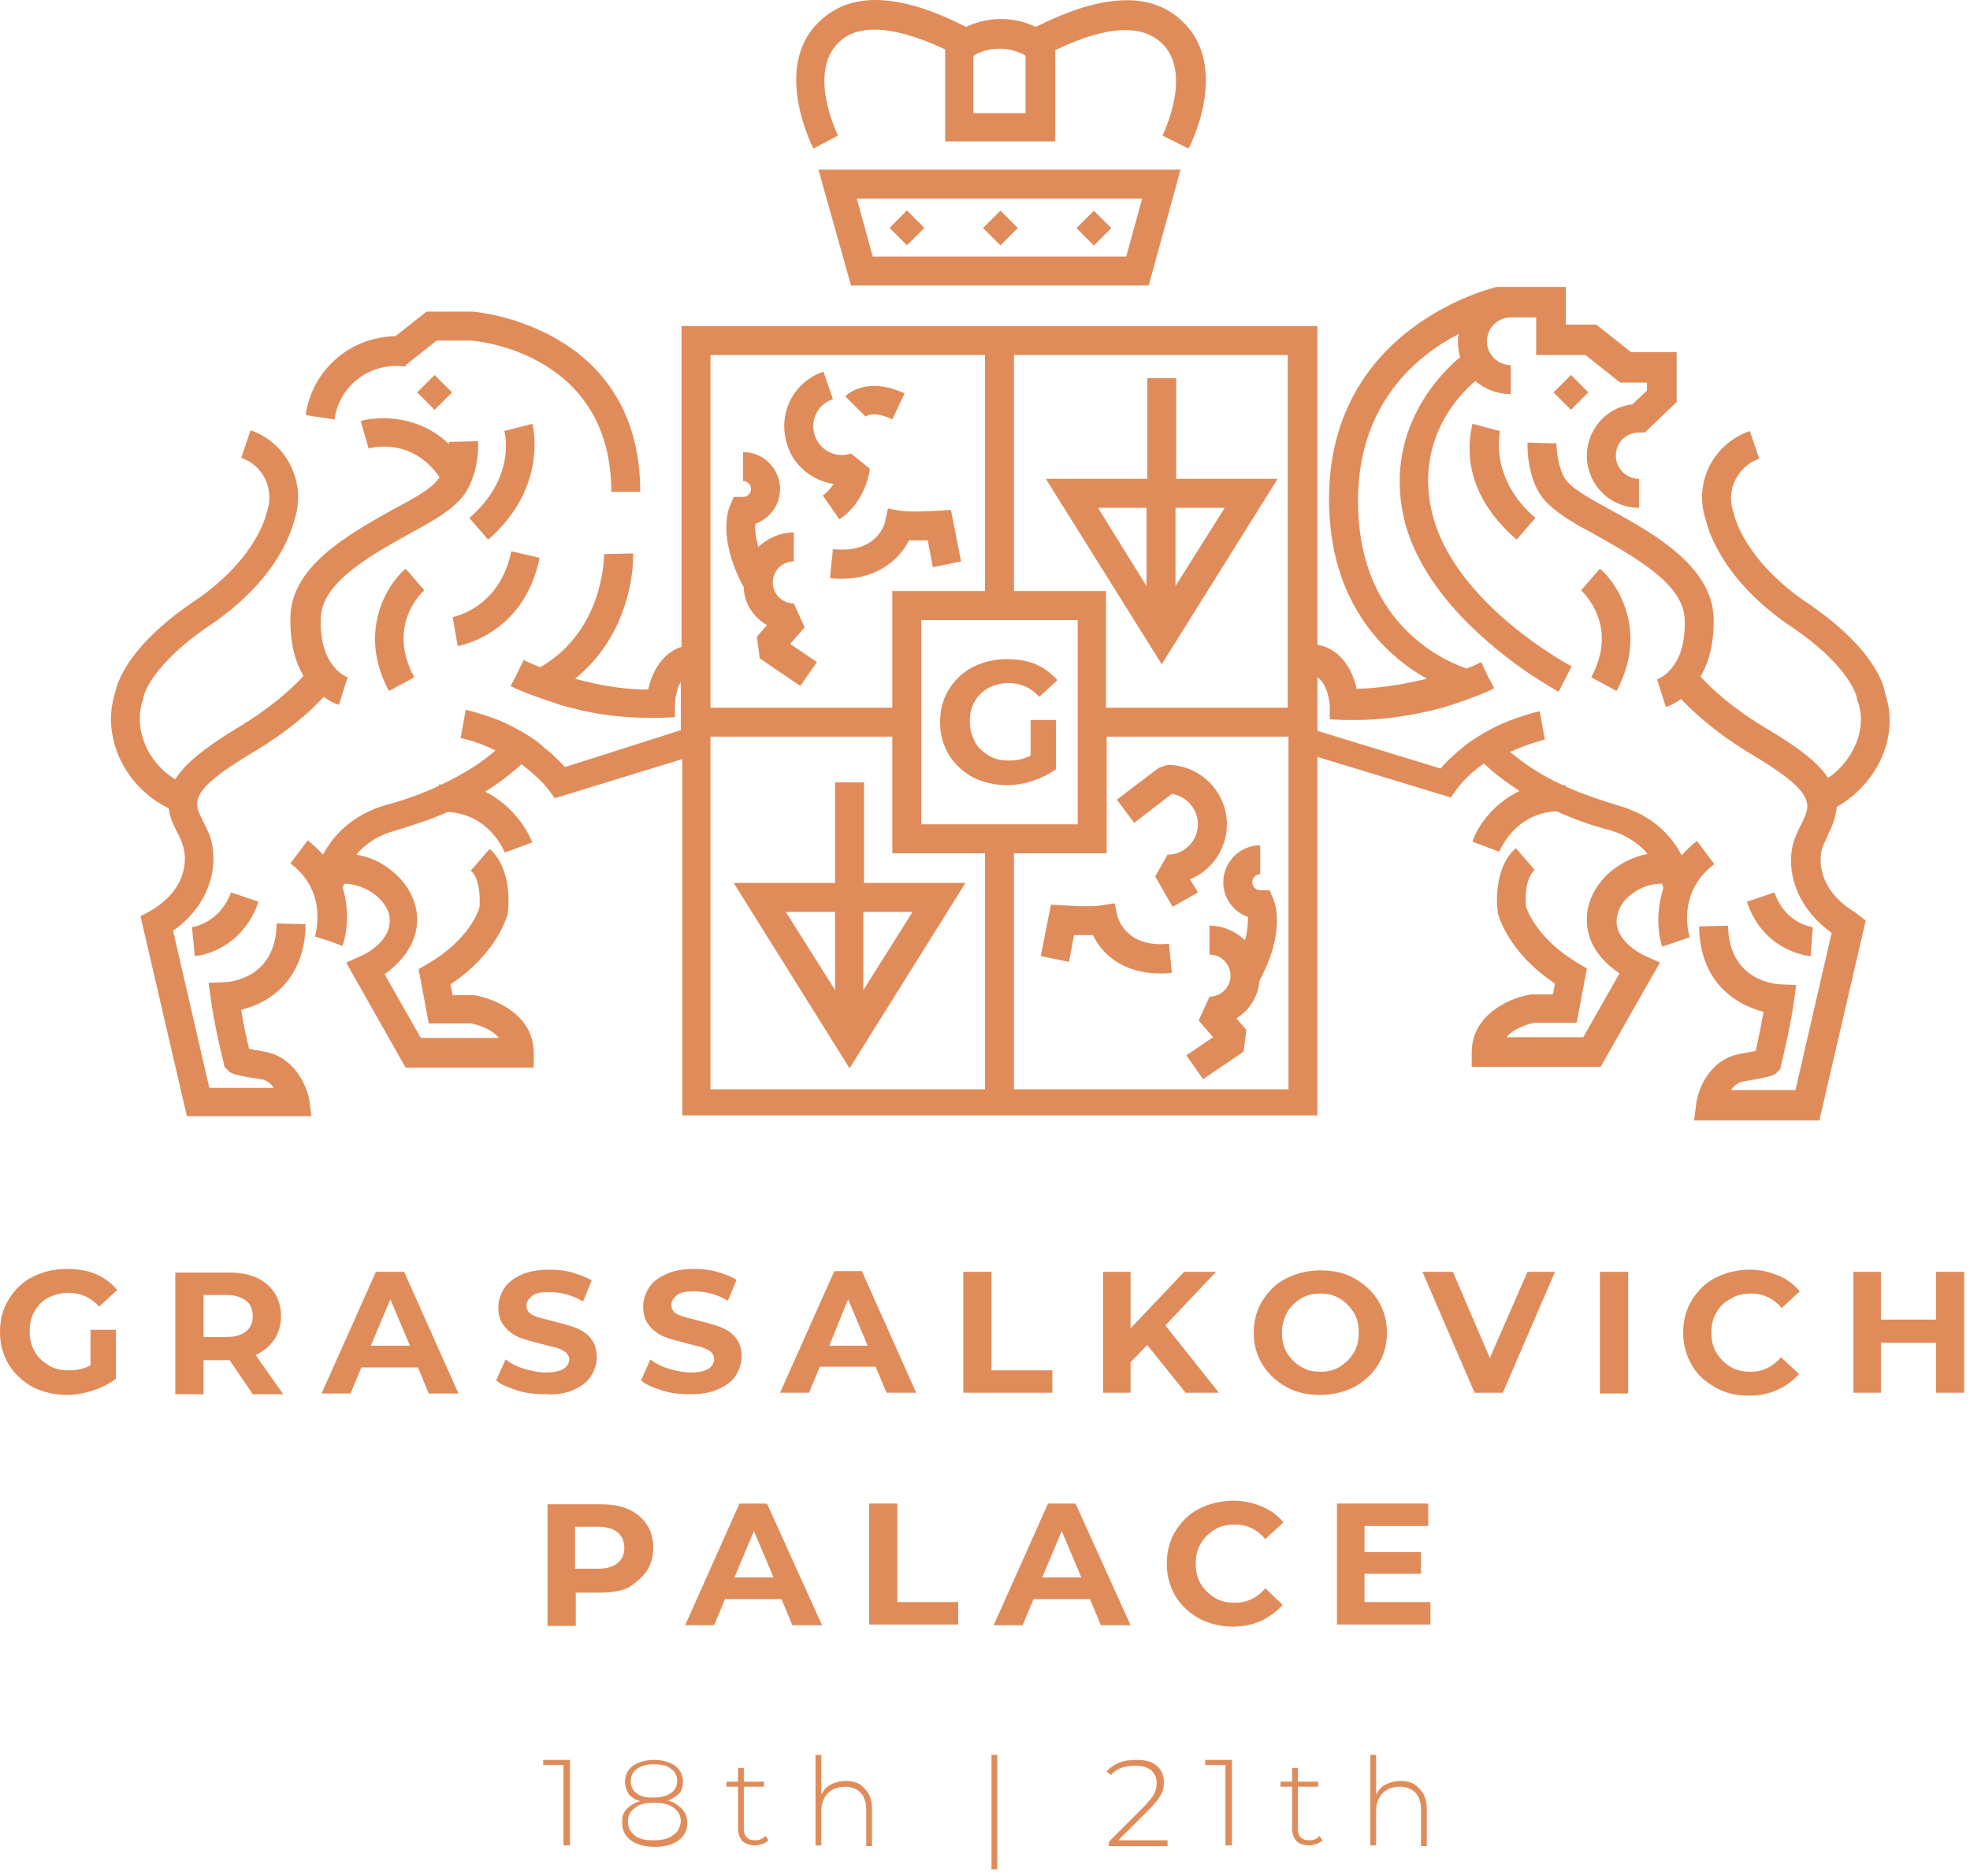 <svg width="272" height="259" viewBox="0 0 272 259" fill="none" xmlns="http://www.w3.org/2000/svg">
<path d="M75 243.723H77.8V254.823H78.7V243.023H75V243.723Z" fill="#E08C5A"/>
<path d="M92.2 248.623C92.9 248.423 93.4 248.023 93.8 247.623C94.2 247.223 94.3 246.623 94.3 246.023C94.3 245.123 93.9 244.323 93.2 243.823C92.5 243.323 91.5 243.023 90.3 243.023C89.1 243.023 88.1 243.323 87.4 243.823C86.7 244.323 86.3 245.123 86.3 246.023C86.3 246.723 86.5 247.223 86.8 247.723C87.2 248.223 87.7 248.523 88.4 248.723C87.6 248.923 87 249.323 86.5 249.823C86 250.323 85.9 250.923 85.9 251.723C85.9 252.723 86.3 253.523 87.1 254.123C87.9 254.723 89 255.023 90.4 255.023C91.8 255.023 92.9 254.723 93.7 254.123C94.5 253.523 94.9 252.723 94.9 251.723C94.9 251.023 94.7 250.423 94.2 249.823C93.6 249.223 93 248.823 92.2 248.623ZM87.9 247.623C87.3 247.223 87.1 246.623 87.1 245.923C87.1 245.223 87.4 244.623 88 244.223C88.6 243.823 89.3 243.623 90.3 243.623C91.3 243.623 92.1 243.823 92.6 244.223C93.2 244.623 93.5 245.223 93.5 245.923C93.5 246.623 93.2 247.223 92.6 247.623C92 248.023 91.2 248.223 90.2 248.223C89.2 248.223 88.5 248.123 87.9 247.623ZM92.9 253.423C92.3 253.923 91.4 254.123 90.2 254.123C89 254.123 88.2 253.923 87.6 253.423C87 252.923 86.7 252.323 86.7 251.523C86.7 250.723 87 250.123 87.7 249.623C88.3 249.123 89.2 248.923 90.3 248.923C91.4 248.923 92.3 249.123 93 249.623C93.7 250.123 94 250.723 94 251.523C93.9 252.323 93.6 253.023 92.9 253.423Z" fill="#E08C5A"/>
<path d="M104.3 254.123C103.8 254.123 103.4 254.023 103.1 253.723C102.8 253.423 102.7 253.023 102.7 252.423V246.723H105.5V246.023H102.7V244.123H101.9V246.023H100.3V246.723H101.9V252.423C101.9 253.223 102.1 253.723 102.5 254.223C102.9 254.623 103.5 254.823 104.3 254.823C104.6 254.823 105 254.723 105.3 254.623C105.6 254.523 105.9 254.323 106.1 254.123L105.7 253.523C105.3 253.923 104.8 254.123 104.3 254.123Z" fill="#E08C5A"/>
<path d="M116.8 245.923C116 245.923 115.3 246.123 114.7 246.423C114.1 246.723 113.7 247.223 113.4 247.823V242.323H112.6V254.823H113.4V250.123C113.4 249.123 113.7 248.223 114.3 247.623C114.9 247.023 115.7 246.723 116.7 246.723C117.6 246.723 118.3 247.023 118.8 247.523C119.3 248.023 119.6 248.823 119.6 249.823V254.923H120.4V249.823C120.4 248.623 120.1 247.723 119.4 247.023C118.8 246.223 117.9 245.923 116.8 245.923Z" fill="#E08C5A"/>
<path d="M137.7 242.323H136.9V258.123H137.7V242.323Z" fill="#E08C5A"/>
<path d="M158.8 249.723C159.5 249.023 160 248.323 160.3 247.823C160.6 247.323 160.7 246.723 160.7 246.123C160.7 245.123 160.4 244.423 159.7 243.823C159 243.223 158.1 243.023 156.9 243.023C156 243.023 155.2 243.123 154.5 243.423C153.8 243.723 153.2 244.123 152.8 244.623L153.4 245.123C153.8 244.623 154.3 244.323 154.8 244.123C155.4 243.923 156 243.823 156.7 243.823C157.7 243.823 158.4 244.023 158.9 244.423C159.4 244.823 159.7 245.423 159.7 246.223C159.7 246.723 159.6 247.223 159.4 247.623C159.2 248.123 158.7 248.623 158.1 249.323L153.1 254.323V254.923H161.2V254.123H154.4L158.8 249.723Z" fill="#E08C5A"/>
<path d="M166.4 243.723H169.2V254.823H170.1V243.023H166.4V243.723Z" fill="#E08C5A"/>
<path d="M180.8 254.123C180.3 254.123 179.9 254.023 179.6 253.723C179.3 253.423 179.2 253.023 179.2 252.423V246.723H182V246.023H179.2V244.123H178.4V246.023H176.8V246.723H178.4V252.423C178.4 253.223 178.6 253.723 179 254.223C179.4 254.623 180 254.823 180.8 254.823C181.1 254.823 181.5 254.723 181.8 254.623C182.1 254.523 182.4 254.323 182.6 254.123L182.2 253.523C181.8 253.923 181.4 254.123 180.8 254.123Z" fill="#E08C5A"/>
<path d="M193.4 245.923C192.6 245.923 191.9 246.123 191.3 246.423C190.7 246.723 190.3 247.223 190 247.823V242.323H189.2V254.823H190V250.123C190 249.123 190.3 248.223 190.9 247.623C191.5 247.023 192.3 246.723 193.3 246.723C194.2 246.723 194.9 247.023 195.4 247.523C195.9 248.023 196.2 248.823 196.2 249.823V254.923H197V249.823C197 248.623 196.7 247.723 196 247.023C195.3 246.223 194.5 245.923 193.4 245.923Z" fill="#E08C5A"/>
<path d="M6.6 179.223C7.4 178.823 8.4 178.523 9.4 178.523C11.1 178.523 12.5 179.123 13.7 180.423L16.2 178.123C15.4 177.223 14.4 176.423 13.2 175.923C12 175.423 10.7 175.223 9.2 175.223C7.4 175.223 5.9 175.623 4.5 176.323C3.1 177.023 2 178.123 1.2 179.423C0.4 180.723 0 182.223 0 183.923C0 185.623 0.4 187.023 1.2 188.423C2 189.723 3.1 190.723 4.5 191.523C5.9 192.223 7.5 192.623 9.2 192.623C10.4 192.623 11.6 192.423 12.8 192.023C14 191.623 15 191.123 16 190.423V183.623H12.5V188.523C11.6 189.023 10.6 189.223 9.5 189.223C8.4 189.223 7.5 189.023 6.7 188.523C5.9 188.023 5.2 187.423 4.8 186.623C4.3 185.823 4.1 184.923 4.1 183.823C4.1 182.723 4.3 181.823 4.8 181.023C5.3 180.223 5.7 179.723 6.6 179.223Z" fill="#E08C5A"/>
<path d="M37.9 184.923C38.5 184.023 38.8 182.923 38.8 181.723C38.8 180.523 38.5 179.423 37.9 178.523C37.3 177.623 36.5 176.923 35.4 176.423C34.3 175.923 33 175.723 31.5 175.723H24.2V192.523H28.1V187.823H31.5H31.7L34.9 192.523H39.1L35.3 187.123C36.5 186.523 37.3 185.823 37.9 184.923ZM34 183.823C33.4 184.323 32.5 184.623 31.3 184.623H28.1V178.823H31.3C32.5 178.823 33.3 179.123 34 179.623C34.6 180.123 34.9 180.823 34.9 181.823C34.9 182.623 34.6 183.323 34 183.823Z" fill="#E08C5A"/>
<path d="M51.9 175.623L44.4 192.423H48.4L49.9 188.823H57.7L59.2 192.423H63.3L55.8 175.623H51.9ZM51.2 185.823L53.9 179.423L56.6 185.823H51.2Z" fill="#E08C5A"/>
<path d="M79.2 191.923C80.3 191.423 81.1 190.823 81.6 190.023C82.1 189.223 82.4 188.323 82.4 187.423C82.4 186.323 82.1 185.423 81.5 184.723C80.9 184.023 80.2 183.623 79.4 183.323C78.6 183.023 77.5 182.723 76.3 182.423C75.1 182.123 74.2 181.923 73.6 181.623C73 181.323 72.7 180.923 72.7 180.323C72.7 179.723 73 179.323 73.5 178.923C74 178.523 74.8 178.423 75.9 178.423C77.4 178.423 79 178.823 80.5 179.723L81.7 176.823C80.9 176.323 80 176.023 79 175.723C78 175.423 76.9 175.323 75.9 175.323C74.4 175.323 73.1 175.523 72 176.023C70.9 176.523 70.1 177.123 69.6 177.923C69.1 178.723 68.8 179.623 68.8 180.523C68.8 181.623 69.1 182.523 69.7 183.223C70.3 183.923 71 184.423 71.8 184.723C72.6 185.023 73.7 185.323 74.9 185.623C75.7 185.823 76.4 186.023 76.9 186.123C77.4 186.323 77.8 186.523 78.1 186.723C78.4 187.023 78.6 187.323 78.6 187.723C78.6 188.223 78.3 188.723 77.8 189.023C77.3 189.323 76.5 189.523 75.4 189.523C74.4 189.523 73.4 189.323 72.4 189.023C71.4 188.723 70.6 188.323 69.8 187.723L68.5 190.623C69.2 191.223 70.2 191.623 71.5 192.023C72.7 192.423 74 192.523 75.3 192.523C76.8 192.623 78.1 192.423 79.2 191.923Z" fill="#E08C5A"/>
<path d="M97.8 189.023C97.3 189.323 96.5 189.523 95.4 189.523C94.4 189.523 93.4 189.323 92.4 189.023C91.4 188.723 90.6 188.323 89.8 187.723L88.5 190.623C89.2 191.223 90.2 191.623 91.5 192.023C92.7 192.423 94 192.523 95.3 192.523C96.8 192.523 98.1 192.323 99.2 191.823C100.3 191.323 101.1 190.723 101.6 189.923C102.1 189.123 102.4 188.223 102.4 187.323C102.4 186.223 102.1 185.323 101.5 184.623C100.9 183.923 100.2 183.523 99.4 183.223C98.6 182.923 97.5 182.623 96.3 182.323C95.1 182.023 94.2 181.823 93.6 181.523C93 181.223 92.7 180.823 92.7 180.223C92.7 179.623 93 179.223 93.5 178.823C94 178.423 94.8 178.323 95.9 178.323C97.4 178.323 99 178.723 100.5 179.623L101.7 176.723C100.9 176.223 100 175.923 99 175.623C98 175.323 96.9 175.223 95.9 175.223C94.4 175.223 93.1 175.423 92 175.923C90.9 176.423 90.1 177.023 89.6 177.823C89.1 178.623 88.8 179.523 88.8 180.423C88.8 181.523 89.1 182.423 89.7 183.123C90.3 183.823 91 184.323 91.8 184.623C92.6 184.923 93.7 185.223 94.9 185.523C95.7 185.723 96.4 185.923 96.9 186.023C97.4 186.223 97.8 186.423 98.1 186.623C98.4 186.923 98.6 187.223 98.6 187.623C98.6 188.223 98.3 188.723 97.8 189.023Z" fill="#E08C5A"/>
<path d="M120.9 188.723L122.4 192.323H126.5L119 175.523H115.2L107.7 192.323H111.7L113.2 188.723H120.9ZM117.1 179.423L119.8 185.823H114.5L117.1 179.423Z" fill="#E08C5A"/>
<path d="M133 175.623V192.323H145.3V189.223H136.9V175.623H133Z" fill="#E08C5A"/>
<path d="M152.3 175.623V192.323H156.1V188.123L158.4 185.723L163.7 192.323H168.3L160.9 183.023L167.9 175.623H163.5L156.1 183.423V175.623H152.3Z" fill="#E08C5A"/>
<path d="M177.6 191.523C179 192.323 180.6 192.623 182.3 192.623C184 192.623 185.6 192.223 187 191.523C188.4 190.723 189.5 189.723 190.3 188.423C191.1 187.123 191.5 185.623 191.5 184.023C191.5 182.423 191.1 180.923 190.3 179.623C189.5 178.323 188.4 177.323 187 176.523C185.6 175.723 184 175.423 182.3 175.423C180.6 175.423 179 175.823 177.6 176.523C176.2 177.223 175.1 178.323 174.3 179.623C173.5 180.923 173.1 182.423 173.1 184.023C173.1 185.623 173.5 187.123 174.3 188.423C175.1 189.723 176.2 190.723 177.6 191.523ZM177.7 181.223C178.2 180.423 178.8 179.823 179.6 179.323C180.4 178.823 181.3 178.623 182.3 178.623C183.3 178.623 184.2 178.823 185 179.323C185.8 179.823 186.4 180.423 186.9 181.223C187.4 182.023 187.6 182.923 187.6 184.023C187.6 185.123 187.4 186.023 186.9 186.823C186.4 187.623 185.8 188.223 185 188.723C184.2 189.223 183.3 189.423 182.3 189.423C181.3 189.423 180.4 189.223 179.6 188.723C178.8 188.223 178.2 187.623 177.7 186.823C177.2 186.023 177 185.123 177 184.023C177 182.923 177.3 182.023 177.7 181.223Z" fill="#E08C5A"/>
<path d="M205.7 187.523L200.6 175.623H196.4L203.6 192.323H207.5L214.7 175.623H210.9L205.7 187.523Z" fill="#E08C5A"/>
<path d="M224.8 175.623H220.9V192.423H224.8V175.623Z" fill="#E08C5A"/>
<path d="M239 179.323C239.8 178.823 240.7 178.623 241.8 178.623C243.5 178.623 244.9 179.323 246 180.623L248.5 178.323C247.7 177.323 246.7 176.623 245.5 176.123C244.3 175.623 243 175.323 241.6 175.323C239.9 175.323 238.3 175.723 236.9 176.423C235.5 177.123 234.4 178.223 233.6 179.523C232.8 180.823 232.4 182.323 232.4 184.023C232.4 185.723 232.8 187.123 233.6 188.523C234.4 189.923 235.5 190.823 236.9 191.623C238.3 192.423 239.8 192.723 241.5 192.723C243 192.723 244.3 192.423 245.4 191.923C246.6 191.423 247.6 190.623 248.4 189.723L245.9 187.423C244.8 188.723 243.4 189.423 241.7 189.423C240.7 189.423 239.7 189.223 238.9 188.723C238.1 188.223 237.5 187.623 237 186.823C236.5 186.023 236.3 185.123 236.3 184.023C236.3 182.923 236.5 182.023 237 181.223C237.5 180.323 238.2 179.723 239 179.323Z" fill="#E08C5A"/>
<path d="M267.3 175.623V182.223H259.7V175.623H255.9V192.323H259.7V185.423H267.3V192.323H271.2V175.623H267.3Z" fill="#E08C5A"/>
<path d="M89.3 216.923C89.9 216.023 90.2 214.923 90.2 213.723C90.2 212.523 89.9 211.423 89.3 210.523C88.7 209.623 87.9 208.923 86.8 208.423C85.7 207.923 84.4 207.723 82.9 207.723H75.6V224.523H79.5V219.923H82.9C84.4 219.923 85.7 219.723 86.8 219.223C87.8 218.523 88.7 217.823 89.3 216.923ZM85.3 215.823C84.7 216.323 83.8 216.623 82.6 216.623H79.4V210.823H82.6C83.8 210.823 84.7 211.123 85.3 211.623C85.9 212.123 86.2 212.823 86.2 213.823C86.2 214.623 85.9 215.323 85.3 215.823Z" fill="#E08C5A"/>
<path d="M105.9 207.623H102.1L94.6 224.423H98.6L100.1 220.823H107.9L109.4 224.423H113.5L105.9 207.623ZM101.4 217.823L104.1 211.423L106.8 217.823H101.4Z" fill="#E08C5A"/>
<path d="M123.9 207.623H120V224.323H132.3V221.223H123.9V207.623Z" fill="#E08C5A"/>
<path d="M148.5 207.623H144.7L137.2 224.423H141.2L142.7 220.823H150.5L152 224.423H156.1L148.5 207.623ZM143.9 217.823L146.6 211.423L149.3 217.823H143.9Z" fill="#E08C5A"/>
<path d="M174.7 219.323C173.6 220.623 172.2 221.323 170.5 221.323C169.5 221.323 168.5 221.123 167.7 220.623C166.9 220.123 166.3 219.523 165.8 218.723C165.3 217.923 165.1 217.023 165.1 215.923C165.1 214.823 165.3 213.923 165.8 213.123C166.3 212.323 166.9 211.723 167.7 211.223C168.5 210.723 169.4 210.523 170.5 210.523C172.2 210.523 173.6 211.223 174.7 212.523L177.2 210.223C176.4 209.223 175.4 208.523 174.2 208.023C173 207.523 171.7 207.223 170.3 207.223C168.6 207.223 167 207.623 165.6 208.323C164.2 209.023 163.1 210.123 162.3 211.423C161.5 212.723 161.1 214.223 161.1 215.923C161.1 217.623 161.5 219.023 162.3 220.423C163.1 221.723 164.2 222.723 165.6 223.523C167 224.223 168.5 224.623 170.2 224.623C171.7 224.623 173 224.323 174.1 223.823C175.2 223.323 176.3 222.523 177.1 221.623L174.7 219.323Z" fill="#E08C5A"/>
<path d="M188.4 217.323H196.2V214.323H188.4V210.723H197.2V207.623H184.6V224.323H197.5V221.223H188.4V217.323Z" fill="#E08C5A"/>
<path d="M36.5 145.223C35.5 145.023 34.8 144.923 34.4 144.823C34.1 143.623 33.6 141.523 33.3 139.423C37.2 138.523 42.1 135.323 42.2 127.623L38.2 127.523C38.1 135.123 31.7 135.623 31 135.623L28.8 135.723L29.1 137.923C29.7 142.323 30.9 146.723 30.9 146.923L31 147.323L31.3 147.623C31.8 148.223 32 148.423 36 149.023C36.8 149.123 37.4 149.623 37.8 150.223H28.9L23.9 128.523C29.3 124.723 30.3 119.023 28.9 115.223C28.6 114.523 28.3 113.923 28 113.323C26.7 110.823 26 109.223 34.7 104.023C39.6 101.123 42.8 98.323 44.7 96.223C45.8 97.023 46.7 97.323 46.8 97.323L48 93.523C48 93.523 44 92.223 44.3 85.223C44.5 80.423 51.1 76.723 56.5 73.723C59.3 72.223 61.7 70.823 63.1 69.423C66.1 66.723 66.1 61.523 66 60.923L62 61.023C62 61.123 62 61.223 62 61.323C57.8 57.323 52.5 57.423 49.8 58.123L50.9 61.923C51.2 61.823 56.9 60.323 60.7 65.923C60.6 66.123 60.4 66.223 60.3 66.423L60 66.723C59.1 67.723 56.8 69.023 54.3 70.323C48.1 73.823 40.3 78.123 40.1 85.123C40 88.823 40.8 91.523 41.9 93.323C40.3 95.123 37.3 97.823 32.6 100.623C28 103.423 25.4 105.623 24.2 107.623C20.4 105.323 18.4 100.723 19.7 96.723L19.8 96.523V96.323C19.8 96.323 20.5 91.923 29.6 85.923C38.7 79.523 40.4 72.823 40.7 71.623C42.3 66.623 39.6 61.123 34.6 59.423L33.3 63.223C36.3 64.223 37.9 67.523 36.9 70.523L36.8 70.823C36.8 70.923 35.6 76.823 27.4 82.623C17.7 89.023 16.2 94.223 15.9 95.623C13.9 101.823 17.3 108.723 23.3 111.623C23.4 112.723 23.9 113.823 24.5 115.023C24.8 115.523 25 116.023 25.2 116.623C25.9 118.523 25.9 122.823 20.7 125.823L19.4 126.523L25.8 154.123H43L42.7 151.823C42.3 149.823 40.6 145.923 36.5 145.223Z" fill="#E08C5A"/>
<path d="M64.8 71.523L67.4 74.523C75.7 67.323 73.6 58.823 73.5 58.523L69.6 59.523C69.8 59.823 71.2 66.023 64.8 71.523Z" fill="#E08C5A"/>
<path d="M58.6 81.523L57.3 80.023L56 78.523C53.3 80.823 49.4 87.423 53.7 95.423L57.2 93.523C53.3 86.323 58.3 81.723 58.6 81.523Z" fill="#E08C5A"/>
<path d="M60.006 51.784L57.602 54.188L60.006 56.592L62.41 54.188L60.006 51.784Z" fill="#E08C5A"/>
<path d="M56 50.623V50.423L60.3 47.023H65C66.4 47.123 84.4 49.023 84.4 67.923H88.4C88.4 44.823 65.4 43.023 65.2 43.023H58.9L54.6 46.423C48.4 46.523 43.1 51.023 42.2 57.323L46.2 57.923C46.8 53.223 51.2 49.923 56 50.623Z" fill="#E08C5A"/>
<path d="M26.5 128.023L26.7 130.023L26.9 132.023C27.2 132.023 33.3 131.423 35.7 124.523L31.9 123.223C30.3 127.523 26.6 128.023 26.5 128.023Z" fill="#E08C5A"/>
<path d="M256.2 126.023C251 122.923 251 118.623 251.7 116.823C251.9 116.323 252.2 115.823 252.4 115.223C253.1 113.923 253.5 112.623 253.6 111.423C255.9 110.123 257.9 108.123 259.2 105.823C261 102.623 261.4 99.023 260.3 95.823C260.1 94.423 258.6 89.223 248.9 82.823C240.6 76.923 239.4 71.023 239.4 70.923L239.3 70.623C238.3 67.623 239.9 64.423 242.9 63.323L241.6 59.523C236.6 61.223 233.8 66.623 235.5 71.723C235.8 72.923 237.5 79.623 246.7 86.123C255.7 92.023 256.4 96.423 256.4 96.423V96.623L256.5 96.823C257.3 99.023 257 101.523 255.7 103.823C254.9 105.223 253.8 106.523 252.4 107.423C251.1 105.423 248.5 103.323 244.1 100.723C239.4 97.923 236.4 95.223 234.8 93.423C235.9 91.523 236.7 88.923 236.6 85.223C236.3 78.223 228.6 73.823 222.4 70.423C220 69.123 217.7 67.823 216.7 66.823L216.6 66.723C215.2 65.423 214.9 62.223 214.9 61.223L210.9 61.123C210.9 61.723 210.8 66.923 213.8 69.623C215.2 71.023 217.6 72.423 220.4 73.923C225.7 76.923 232.4 80.623 232.6 85.423C232.9 92.323 229 93.723 228.8 93.823L229.4 95.723L230 97.623C230.1 97.623 231 97.323 232.1 96.523C234 98.523 237.2 101.423 242.1 104.323C250.8 109.523 250 111.123 248.8 113.623C248.5 114.223 248.2 114.823 247.9 115.523C246.4 119.323 247.5 124.923 252.9 128.823L247.9 150.523H239C239.4 149.923 240 149.423 240.8 149.323C244.8 148.623 245 148.523 245.5 147.923L245.8 147.623L245.9 147.223C245.9 147.023 247.1 142.523 247.7 138.223L248 136.023L245.8 135.923C245.5 135.923 238.7 135.623 238.6 127.823L234.6 127.923C234.7 135.623 239.6 138.723 243.5 139.723C243.1 141.923 242.7 143.923 242.4 145.123C241.9 145.223 241.3 145.323 240.3 145.523C236.2 146.223 234.5 150.123 234.2 152.423L233.9 154.723H251.2L257.6 127.123L256.2 126.023Z" fill="#E08C5A"/>
<path d="M229.5 130.723L233.3 129.423C233.3 129.323 231.3 123.423 236.7 119.323L234.3 116.123C233.5 116.723 232.8 117.423 232.2 118.123C230.9 115.623 228.4 112.623 223.4 111.223C220.8 110.423 218.4 109.623 216.2 108.623V108.423C216.1 108.423 216 108.423 215.8 108.423C212.9 107.123 210.5 105.523 208.5 103.823C211.2 102.623 213.3 102.123 213.3 102.123L212.6 98.223C212.5 98.223 211.6 98.423 210.4 98.823C209.1 99.223 207.4 99.823 205.6 100.823C204.5 101.423 203.3 102.123 202.2 103.023C201.7 103.423 201.2 103.823 200.8 104.223C200.1 104.823 199.5 105.423 198.9 106.123L181.9 100.923V93.523C183.4 94.523 183.6 97.323 183.6 97.423V99.323L185.5 99.423C186.1 99.423 186.6 99.423 187.2 99.423C191 99.423 194.6 98.823 197.6 98.123C198.1 98.023 198.7 97.823 199.2 97.723C200.5 97.323 201.7 96.923 202.8 96.523C202.9 96.523 202.9 96.523 202.9 96.523V96.423H203C205 95.723 206.2 95.123 206.3 95.023L205.5 93.523L204.5 91.423C204.5 91.423 203.8 91.823 202.5 92.323C198.7 91.023 187.5 85.623 187.5 69.223C187.5 55.723 195.6 49.123 201.4 46.123C201.3 46.523 201.3 46.823 201.3 47.223C201.3 47.923 201.4 48.623 201.6 49.323C199.3 51.223 190.7 59.323 194 72.223C196.7 82.123 206 89.523 211.3 93.123C213.6 94.623 215.2 95.523 215.2 95.523L217 92.023C217 92.023 215.5 91.223 213.4 89.823C208.6 86.623 200.1 79.923 197.8 71.123C195.2 60.923 201.5 54.423 203.7 52.623C205 53.723 206.7 54.423 208.6 54.423V50.423C206.8 50.423 205.3 48.923 205.3 47.123C205.3 45.323 206.8 43.823 208.6 43.823H212.1V49.023H218.9L223.7 52.823H227.4V53.923L225.4 55.823C221.8 56.223 219.1 59.323 219.1 62.923C219.1 66.923 222.3 70.123 226.3 70.123V66.123C224.6 66.123 223.1 64.723 223.1 62.923C223.1 61.123 224.5 59.723 226.3 59.723H227.1L231.5 55.523V48.623H225.2L220.4 44.823H216.2V39.623H207H206.6C206.4 39.723 183.5 44.923 183.5 68.923C183.5 83.323 191.3 90.523 197 93.723C194.2 94.423 190.8 95.023 187.3 95.123C186.8 92.623 185.2 89.623 181.9 89.023V45.023H94.1V89.323C91.3 90.223 90 92.923 89.5 95.223C85.8 95.223 82.3 94.523 79.4 93.723C87.6 87.123 87.5 76.923 87.4 76.423L83.4 76.523C83.4 76.623 83.5 87.023 74.6 92.123C73.2 91.623 72.3 91.123 72.3 91.123L71.3 93.223L70.5 94.723C70.6 94.823 71.9 95.423 73.8 96.123C74.9 96.523 76.2 96.923 77.6 97.423C78.1 97.523 78.6 97.723 79.2 97.823C82.2 98.623 85.8 99.123 89.6 99.123C90.2 99.123 90.7 99.123 91.3 99.123L93.2 99.023V97.123C93.2 97.123 93.3 95.323 94 94.123V100.823L78 105.923C77.4 105.223 76.7 104.623 76.1 104.023C75.6 103.623 75.1 103.223 74.7 102.823C73.6 101.923 72.4 101.223 71.3 100.623C69.5 99.623 67.8 99.023 66.5 98.623C65.2 98.223 64.4 98.023 64.3 98.023L63.6 101.923C63.6 101.923 65.8 102.323 68.4 103.623C66.4 105.423 63.9 106.923 61 108.323C60.9 108.323 60.8 108.323 60.6 108.323V108.523C58.4 109.523 56.1 110.423 53.4 111.123C48.5 112.523 45.9 115.523 44.6 118.023C44 117.323 43.3 116.723 42.5 116.023L40.1 119.223C45.4 123.223 43.5 129.023 43.5 129.323L45.4 129.923L47.3 130.623C47.9 128.823 48.3 125.723 47.3 122.523H47.4C47.4 122.523 47.4 122.323 47.5 122.023C49 122.023 50.6 122.623 51.9 123.623C53.2 124.723 53.9 126.023 53.8 127.323C53.7 130.323 49.9 132.023 49.8 132.023L47.8 132.923L56 147.423H73.7V145.423C73.7 140.123 68.4 137.923 65.5 137.423H62.5L62.2 135.923C68.8 131.523 70 126.423 70.1 126.223V126.023C70.2 125.423 70.8 120.023 67.6 117.223L65 120.223C66.3 121.323 66.3 124.223 66.2 125.323C66 125.923 64.7 129.823 59 133.123L57.8 133.823L59.2 141.323H65C65.6 141.423 67.7 141.923 68.9 143.323H58.1L53.1 134.523C54.9 133.223 57.4 130.923 57.6 127.323C57.7 124.823 56.5 122.223 54.3 120.423C52.8 119.123 51.1 118.323 49.2 118.023C50.3 116.723 51.9 115.423 54.5 114.723C57.1 113.923 59.6 113.123 61.8 112.123C67.6 112.423 69.6 117.523 69.7 117.723L71.6 117.023L73.5 116.323C72.7 114.323 70.6 111.123 67 109.323C68.9 108.123 70.5 106.923 72 105.523C73.3 106.523 74.7 107.723 75.8 109.123L76.6 110.223L94.2 104.823V154.023H181.9V104.523L200.3 110.123L201.1 109.023C202.2 107.523 203.6 106.323 204.9 105.423C206.3 106.823 208 108.023 209.8 109.223C206.1 111.023 204 114.123 203.3 116.223L207 117.623C207.1 117.423 209.1 112.323 214.9 112.023C217.1 113.023 219.5 113.923 222.2 114.623C224.7 115.323 226.4 116.623 227.5 117.923C225.7 118.223 223.9 119.123 222.4 120.323C220.2 122.223 219 124.723 219.1 127.223C219.2 130.823 221.7 133.123 223.6 134.423L218.6 143.223H208C209.2 141.823 211.4 141.323 211.9 141.223H217.7L219.1 133.723L217.9 133.023C212.2 129.623 210.9 125.723 210.7 125.223C210.6 124.323 210.5 121.323 211.9 120.123L209.3 117.123C206.1 119.923 206.7 125.323 206.8 125.923V126.123C206.9 126.323 208.1 131.423 214.7 135.823L214.4 137.323H211.7H211.4C208.6 137.723 203.2 140.023 203.2 145.323V147.323H221L228.1 134.823L229.2 132.923L227.2 132.023C227.2 132.023 223.3 130.323 223.2 127.323C223.2 126.023 223.8 124.623 225.1 123.623C226.4 122.523 227.9 122.023 229.5 122.023C229.6 122.323 229.6 122.523 229.6 122.523H229.7C228.6 125.823 228.9 128.923 229.5 130.723ZM177.8 97.723H152.7V81.623H140V49.023H177.8V97.723ZM127.2 113.823V85.623H148.8V113.823H127.2ZM136 49.023V81.623H123.2V97.723H98.1V49.023H136ZM98.1 101.723H123.2V117.823H136V150.423H98.1V101.723ZM140 150.423V117.823H152.8V101.723H177.9V150.423H140Z" fill="#E08C5A"/>
<path d="M205.2 59.023L203.3 58.523C203 60.123 201.1 67.323 209.4 74.523L212 71.523C205.6 66.023 207.1 59.823 207.1 59.523L205.2 59.023Z" fill="#E08C5A"/>
<path d="M223.2 95.423C227.5 87.423 223.6 80.823 220.9 78.523L218.3 81.523C218.5 81.723 223.6 86.323 219.7 93.523L223.2 95.423Z" fill="#E08C5A"/>
<path d="M216.902 51.778L214.498 54.182L216.902 56.587L219.306 54.182L216.902 51.778Z" fill="#E08C5A"/>
<path d="M63.2 89.223C63.6 89.123 72.4 87.523 74.5 77.023L70.6 76.123C69 83.923 62.8 85.123 62.5 85.223L63.2 89.223Z" fill="#E08C5A"/>
<path d="M250.3 128.023C250.3 128.023 246.5 127.623 245 123.223L241.2 124.523C243.5 131.423 249.7 132.023 250 132.023L250.3 128.023Z" fill="#E08C5A"/>
<path d="M117.5 39.423H158.6L163 23.423H113L117.5 39.423ZM157.7 27.423L155.5 35.423H120.5L118.3 27.423H157.7Z" fill="#E08C5A"/>
<path d="M115.7 18.723C115.7 18.623 111.1 9.523 116.3 5.423C118.3 3.823 122.4 3.023 130.5 6.823C130.5 6.923 130.5 7.023 130.5 7.023V19.523H145.7V7.123C145.7 7.023 145.7 6.923 145.7 6.923C153.8 3.023 157.8 3.923 159.9 5.523C165.1 9.523 160.5 18.723 160.5 18.723L164.1 20.523C164.4 20.023 170.3 8.323 162.4 2.223C158.1 -1.177 151.5 -0.577 143 3.723C141.6 3.023 139.9 2.623 138.2 2.623C136.5 2.623 134.8 3.023 133.4 3.723C124.8 -0.677 118.3 -1.177 114 2.223C106.1 8.323 112.1 20.023 112.3 20.523L115.7 18.723ZM140.9 7.323C141.2 7.423 141.5 7.623 141.6 7.723V8.923V15.623H134.4V8.923V7.723C134.6 7.623 134.8 7.423 135.1 7.323C135.8 7.023 136.8 6.723 138 6.723C139.2 6.723 140.2 7.023 140.9 7.323Z" fill="#E08C5A"/>
<path d="M138.131 29.081L135.727 31.485L138.131 33.889L140.535 31.485L138.131 29.081Z" fill="#E08C5A"/>
<path d="M125.224 29.063L122.82 31.467L125.224 33.871L127.628 31.467L125.224 29.063Z" fill="#E08C5A"/>
<path d="M151.038 29.098L148.634 31.502L151.038 33.906L153.442 31.502L151.038 29.098Z" fill="#E08C5A"/>
<path d="M119.3 121.923V108.023H115.3V121.923H101.3L117.3 147.523L133.3 121.923H119.3ZM126 125.923L119.2 136.723V125.923H126ZM115.3 125.923V136.723L108.5 125.923H115.3Z" fill="#E08C5A"/>
<path d="M144.4 66.123L160.4 91.723L176.4 66.123H162.4V52.223H158.4V66.123H144.4ZM158.3 70.123V80.923L151.6 70.123H158.3ZM169.1 70.123L162.3 80.923V70.123H169.1Z" fill="#E08C5A"/>
<path d="M154.3 126.523L153.9 124.723L152.1 125.023C151 125.223 148.4 125.123 146.9 125.023L145.1 124.923L143.7 132.023L147.6 132.823L148.3 129.123C149.1 129.123 150.1 129.123 150.9 129.123C152.1 131.623 154.9 134.423 160.2 134.423C160.7 134.423 161.3 134.423 161.8 134.323L161.4 130.323C155.6 130.923 154.4 126.923 154.3 126.523Z" fill="#E08C5A"/>
<path d="M173.9 135.423C177.6 128.523 176 124.623 175.8 124.123L175.3 122.923H174C173.4 122.923 172.9 122.423 172.9 121.823C172.9 121.223 173.4 120.723 174 120.723V116.723C171.2 116.723 168.9 119.023 168.9 121.823C168.9 124.023 170.3 125.923 172.3 126.623C172.3 127.323 172.3 128.423 171.9 129.823C170.6 128.623 168.9 127.823 167 127.823V131.823C168.6 131.823 169.9 133.123 169.9 134.723C169.9 136.323 168.6 137.623 167 137.623L165.5 140.923L167.5 143.223L163.8 145.723L166.1 149.023L171.7 145.223L172.1 142.223L170.7 140.623C172.4 139.623 173.7 137.723 173.9 135.423Z" fill="#E08C5A"/>
<path d="M122.6 70.223L122.2 72.023C122.2 72.223 121.1 76.523 115 75.823L114.6 79.823C115.2 79.923 115.7 79.923 116.2 79.923C121.4 79.923 124.3 77.023 125.5 74.623C126.4 74.623 127.3 74.623 128.1 74.623L128.8 78.323L132.7 77.523L131.3 70.423L129.5 70.523C128.1 70.623 125.4 70.723 124.3 70.523L122.6 70.223Z" fill="#E08C5A"/>
<path d="M105.9 86.323L104.5 87.923L104.9 90.923L110.5 94.723L112.8 91.423L109.1 88.923L111.1 86.623L109.6 83.323C108 83.323 106.7 82.023 106.7 80.423C106.7 78.823 108 77.523 109.6 77.523V73.523C107.7 73.523 106 74.323 104.7 75.523C104.3 74.023 104.2 73.023 104.3 72.323C106.3 71.623 107.7 69.723 107.7 67.523C107.7 64.723 105.4 62.423 102.6 62.423V66.423C103.2 66.423 103.7 66.923 103.7 67.523C103.7 68.123 103.2 68.623 102.6 68.623H101.3L100.8 69.823C100.6 70.223 99 74.223 102.7 81.123C102.7 83.223 104 85.223 105.9 86.323Z" fill="#E08C5A"/>
<path d="M112.6 66.023C113.4 66.423 114.3 66.723 115.1 66.823C114.7 67.423 114.2 68.023 113.6 68.423L115.9 71.723C119.6 69.223 120.1 64.923 120.1 64.723L117.5 62.623C115.4 63.323 113.2 62.223 112.5 60.123C111.8 58.023 112.9 55.823 115 55.123L113.7 51.323C109.5 52.723 107.3 57.223 108.7 61.423C109.3 63.423 110.7 65.023 112.6 66.023Z" fill="#E08C5A"/>
<path d="M119.5 57.523C119.5 57.523 120.6 56.623 123.2 57.923L124.9 54.323C119.7 51.923 117 54.423 116.7 54.723L119.5 57.523C119.6 57.523 119.5 57.523 119.5 57.523Z" fill="#E08C5A"/>
<path d="M164.3 121.423C167.3 120.223 169.4 117.223 169.4 113.823C169.4 109.323 165.7 105.623 161.2 105.623L160 106.023L154.2 110.423L156.6 113.623L161.8 109.623C163.8 109.923 165.4 111.723 165.4 113.823C165.4 116.123 163.5 118.023 161.2 118.023L159.5 121.023L161.9 125.223L165.4 123.223L164.3 121.423Z" fill="#E08C5A"/>
<path d="M136.4 95.023C137.2 94.623 138.2 94.323 139.2 94.323C140.9 94.323 142.3 94.923 143.5 96.223L146 93.923C145.2 93.023 144.2 92.223 143 91.723C141.8 91.223 140.5 91.023 139 91.023C137.2 91.023 135.7 91.423 134.3 92.123C132.9 92.823 131.8 93.923 131 95.223C130.2 96.523 129.8 98.023 129.8 99.723C129.8 101.423 130.2 102.823 131 104.223C131.8 105.523 132.9 106.523 134.3 107.323C135.7 108.023 137.3 108.423 139 108.423C140.2 108.423 141.4 108.223 142.6 107.823C143.8 107.423 144.8 106.923 145.8 106.223V99.423H142.3V104.323C141.4 104.823 140.4 105.023 139.3 105.023C138.2 105.023 137.3 104.823 136.5 104.323C135.7 103.823 135 103.223 134.6 102.423C134.2 101.623 133.9 100.723 133.9 99.623C133.9 98.523 134.1 97.623 134.6 96.823C135 96.123 135.6 95.523 136.4 95.023Z" fill="#E08C5A"/>
</svg>
